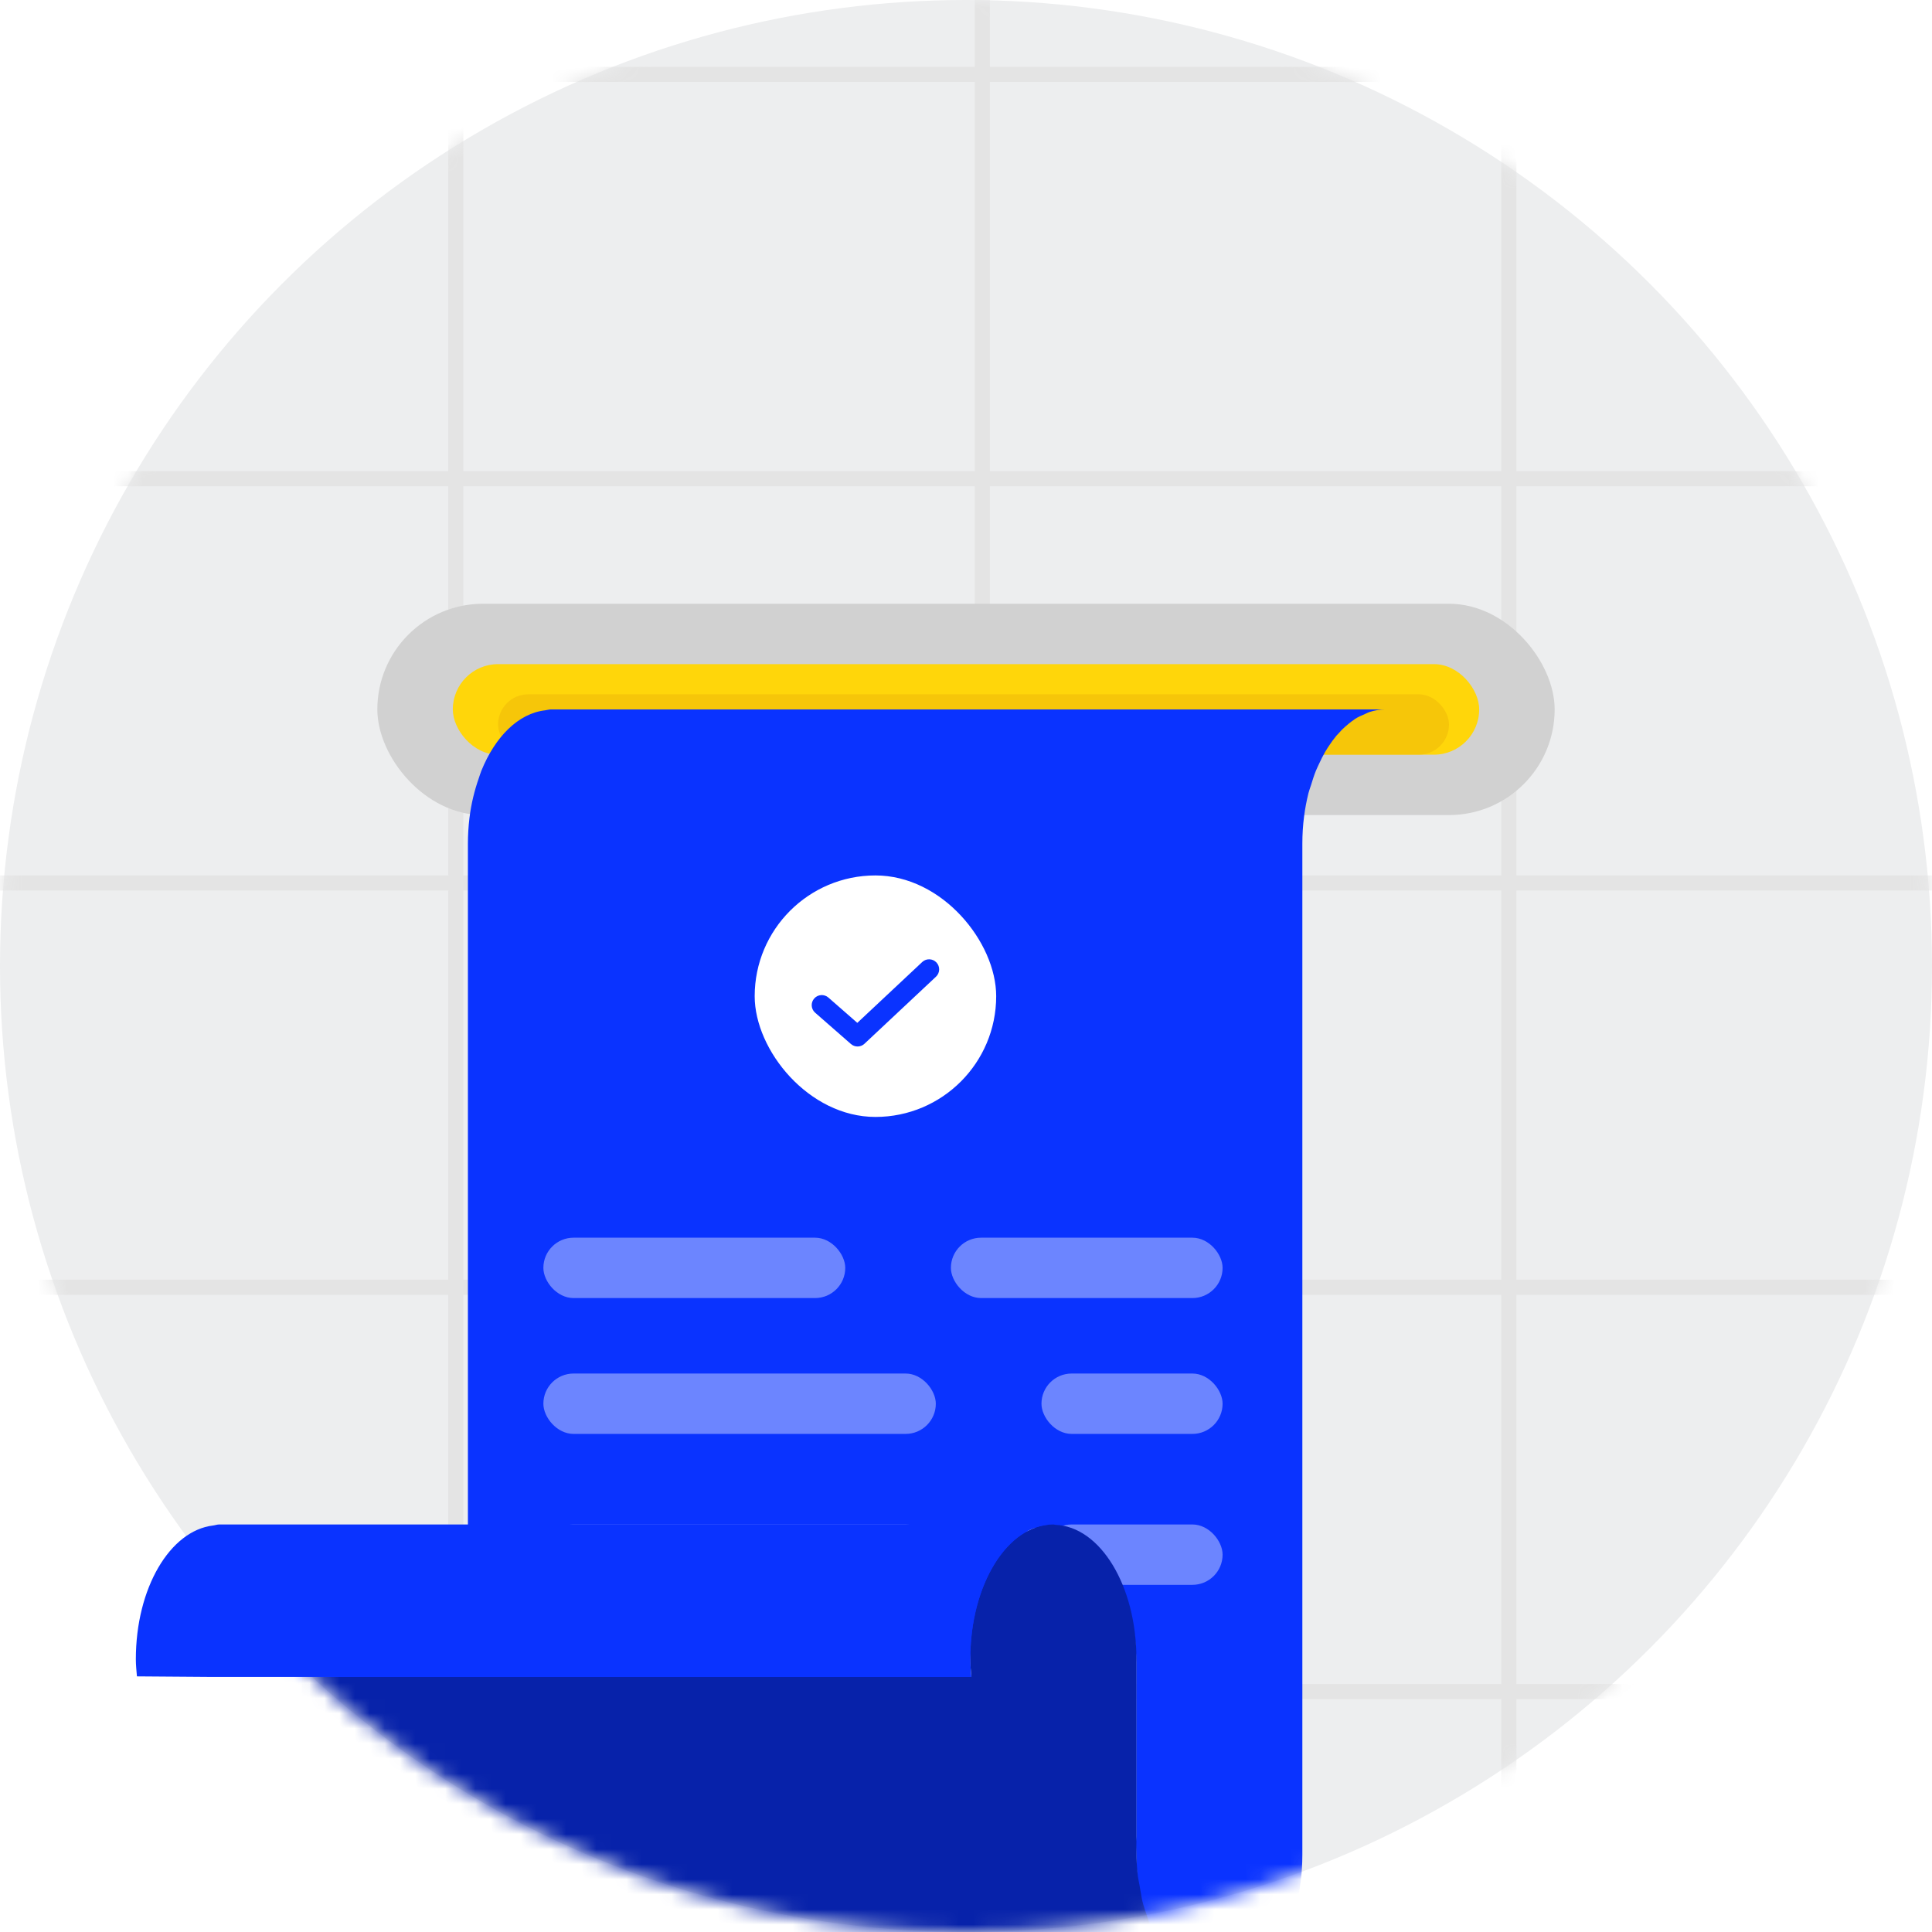 <svg width="128" height="128" viewBox="0 0 128 128" fill="none" xmlns="http://www.w3.org/2000/svg">
<g clip-path="url(#clip0_9653_66683)">
<circle cx="64" cy="64" r="64" fill="#EDEEEF"/>
<mask id="mask0_9653_66683" style="mask-type:alpha" maskUnits="userSpaceOnUse" x="0" y="0" width="128" height="128">
<circle cx="64" cy="64" r="64" fill="#EDEEEF"/>
</mask>
<g mask="url(#mask0_9653_66683)">
<line x1="-11" y1="4.929" x2="139" y2="4.929" stroke="#E4E4E4"/>
<line x1="-11" y1="31.714" x2="139" y2="31.714" stroke="#E4E4E4"/>
<line x1="-11" y1="58.5" x2="139" y2="58.5" stroke="#E4E4E4"/>
<line x1="65.081" y1="-16" x2="65.081" y2="134" stroke="#E4E4E4"/>
<line x1="30.198" y1="-16" x2="30.198" y2="134" stroke="#E4E4E4"/>
<line x1="99.965" y1="-16" x2="99.965" y2="134" stroke="#E4E4E4"/>
<line x1="-11" y1="85.286" x2="139" y2="85.286" stroke="#E4E4E4"/>
<line x1="-11" y1="112.071" x2="139" y2="112.071" stroke="#E4E4E4"/>
<rect x="25" y="40" width="78" height="14" rx="7" fill="#D1D1D1"/>
<rect x="30" y="44" width="68" height="6" rx="3" fill="#FFD60A"/>
<g filter="url(#filter0_f_9653_66683)">
<rect x="33.353" y="44.51" width="61.333" height="5.412" rx="2.706" fill="#FFD60A"/>
</g>
<g opacity="0.6" filter="url(#filter1_f_9653_66683)">
<rect x="33" y="46" width="63" height="4" rx="2" fill="#F0BA09"/>
</g>
<path d="M14.519 101.446C14.382 101.447 14.254 101.498 14.119 101.514C11.259 101.852 9 105.665 9 110.376C9 110.764 9.042 111.136 9.072 111.511H14.119V111.548H19.974H20.006H31.011H64.356C64.323 111.15 64.284 110.759 64.284 110.346C64.284 105.431 66.748 101.447 69.787 101.446H31.011H20.006H14.519Z" fill="#0A33FF"/>
<path d="M36.503 47C36.372 47 36.247 47.046 36.119 47.06C34.346 47.261 32.804 48.807 31.888 51.074C31.825 51.23 31.776 51.401 31.72 51.562C31.437 52.37 31.219 53.245 31.104 54.186C31.037 54.74 31 55.313 31 55.899V101.238H69.776H69.904V101.261C72.883 101.373 75.278 105.293 75.278 110.137V121.682C75.245 122.079 75.278 122.474 75.278 122.885C75.278 123.484 75.322 124.064 75.391 124.629C75.411 124.795 75.452 124.948 75.478 125.11C75.483 125.143 75.488 125.175 75.496 125.208C75.496 125.218 75.501 125.228 75.504 125.238C75.506 125.26 75.506 125.283 75.511 125.305C75.524 125.378 75.537 125.451 75.55 125.523C75.596 125.749 75.624 125.989 75.678 126.207C75.68 126.21 75.678 126.212 75.678 126.215C75.68 126.225 75.685 126.235 75.685 126.245C75.775 126.586 75.888 126.903 75.998 127.222C76.01 127.26 76.026 127.298 76.038 127.335C76.085 127.459 76.118 127.591 76.166 127.711C76.317 128.085 76.494 128.431 76.678 128.763C76.712 128.822 76.732 128.893 76.765 128.951C76.77 128.959 76.778 128.965 76.783 128.973C76.991 129.329 77.218 129.647 77.462 129.943C77.472 129.953 77.477 129.963 77.487 129.973C77.531 130.023 77.577 130.068 77.623 130.116C77.63 130.125 77.638 130.136 77.646 130.146C77.833 130.354 78.03 130.539 78.229 130.71C78.235 130.714 78.24 130.72 78.245 130.725C78.329 130.794 78.409 130.865 78.493 130.928C78.498 130.93 78.498 130.933 78.501 130.935C78.777 131.138 79.061 131.318 79.358 131.446C79.686 131.587 80.026 131.675 80.374 131.717C80.382 131.718 80.39 131.723 80.397 131.724C80.525 131.739 80.651 131.784 80.781 131.784C83.822 131.784 86.284 127.8 86.284 122.885V67.204V57.102V56.877V55.899C86.284 55.285 86.322 54.682 86.397 54.103C86.463 53.574 86.563 53.06 86.683 52.57C86.686 52.56 86.691 52.549 86.691 52.54C86.727 52.406 86.77 52.282 86.811 52.156C86.827 52.108 86.845 52.062 86.86 52.014C86.957 51.695 87.054 51.385 87.172 51.089C87.236 50.929 87.31 50.783 87.379 50.63C87.515 50.334 87.656 50.048 87.812 49.781C87.815 49.778 87.817 49.777 87.82 49.774C87.891 49.655 87.96 49.54 88.037 49.428C88.188 49.196 88.347 48.977 88.516 48.774C88.521 48.767 88.526 48.758 88.531 48.752C88.593 48.679 88.662 48.617 88.723 48.548C88.779 48.487 88.833 48.419 88.892 48.361C89.038 48.214 89.186 48.087 89.34 47.962C89.35 47.953 89.361 47.941 89.371 47.932C89.491 47.837 89.614 47.744 89.739 47.661C89.749 47.656 89.755 47.645 89.762 47.639C89.977 47.502 90.203 47.401 90.428 47.308C90.43 47.307 90.433 47.302 90.436 47.301C90.453 47.293 90.474 47.287 90.492 47.278C90.571 47.246 90.65 47.199 90.732 47.173C91.073 47.065 91.426 47 91.787 47H86.284H48.396H36.503Z" fill="#0A33FF"/>
<rect x="63" y="82" width="18" height="4" rx="2" fill="white" fill-opacity="0.4"/>
<rect x="69" y="91" width="12" height="4" rx="2" fill="white" fill-opacity="0.4"/>
<rect x="69" y="101" width="12" height="4" rx="2" fill="white" fill-opacity="0.4"/>
<rect x="36" y="82" width="20" height="4" rx="2" fill="white" fill-opacity="0.4"/>
<rect x="36" y="91" width="26" height="4" rx="2" fill="white" fill-opacity="0.4"/>
<rect x="36" y="101" width="26" height="4" rx="2" fill="white" fill-opacity="0.4"/>
<path d="M69.787 101C66.748 101 64.284 104.985 64.284 109.899C64.284 110.312 64.323 110.704 64.356 111.102H31.012H20.006V121.166H20.102C20.052 121.65 20.006 122.141 20.006 122.647C20.006 127.067 22.002 130.71 24.613 131.404C24.905 131.481 25.203 131.546 25.509 131.546H31.012H75.29H80.409V131.486C80.053 131.446 79.705 131.353 79.37 131.208C79.073 131.08 78.789 130.9 78.512 130.697C78.51 130.695 78.51 130.692 78.504 130.69C78.42 130.627 78.341 130.556 78.256 130.487C78.251 130.482 78.246 130.477 78.241 130.472C78.041 130.301 77.844 130.116 77.657 129.908C77.596 129.84 77.532 129.777 77.473 129.705C77.23 129.409 77.002 129.091 76.795 128.735C76.79 128.727 76.782 128.721 76.777 128.713C76.744 128.655 76.723 128.584 76.69 128.525C76.506 128.193 76.329 127.847 76.178 127.473C76.129 127.353 76.096 127.221 76.05 127.097C76.037 127.06 76.022 127.022 76.009 126.984C75.894 126.653 75.779 126.325 75.689 125.969C75.635 125.751 75.607 125.511 75.561 125.285C75.548 125.213 75.536 125.14 75.523 125.067C75.518 125.035 75.513 125.002 75.507 124.97C75.5 124.937 75.495 124.905 75.49 124.872C75.464 124.71 75.423 124.557 75.403 124.391C75.4 124.381 75.395 124.371 75.395 124.361C75.326 123.806 75.29 123.235 75.29 122.647V121.444V109.899C75.29 105.055 72.894 101.135 69.915 101.023C69.872 101.021 69.831 101 69.787 101Z" fill="#0722AA"/>
<rect x="50" y="58" width="16" height="16" rx="8" fill="white"/>
<path fill-rule="evenodd" clip-rule="evenodd" d="M62.042 63.766C62.294 64.035 62.28 64.457 62.011 64.709L57.271 69.153C57.021 69.388 56.634 69.394 56.376 69.168L54.005 67.094C53.728 66.852 53.7 66.431 53.943 66.154C54.185 65.877 54.606 65.849 54.883 66.091L56.799 67.767L61.1 63.736C61.368 63.484 61.79 63.498 62.042 63.766Z" fill="#0A33FF"/>
</g>
<path d="M14.519 101C14.382 101 14.254 101.052 14.119 101.068C11.259 101.406 9 105.218 9 109.93C9 110.318 9.042 110.689 9.072 111.064L14.119 111.102H19.974H20.006H31.011H64.356C64.323 110.704 64.284 110.312 64.284 109.899C64.284 104.985 66.748 101 69.787 101H31.011H20.006H14.519Z" fill="#0A33FF"/>
</g>
<defs>
<filter id="filter0_f_9653_66683" x="26.137" y="37.294" width="75.765" height="19.843" filterUnits="userSpaceOnUse" color-interpolation-filters="sRGB">
<feFlood flood-opacity="0" result="BackgroundImageFix"/>
<feBlend mode="normal" in="SourceGraphic" in2="BackgroundImageFix" result="shape"/>
<feGaussianBlur stdDeviation="3.608" result="effect1_foregroundBlur_9653_66683"/>
</filter>
<filter id="filter1_f_9653_66683" x="31" y="44" width="67" height="8" filterUnits="userSpaceOnUse" color-interpolation-filters="sRGB">
<feFlood flood-opacity="0" result="BackgroundImageFix"/>
<feBlend mode="normal" in="SourceGraphic" in2="BackgroundImageFix" result="shape"/>
<feGaussianBlur stdDeviation="1" result="effect1_foregroundBlur_9653_66683"/>
</filter>
<clipPath id="clip0_9653_66683">
<rect width="128" height="128" fill="white"/>
</clipPath>
</defs>
</svg>
